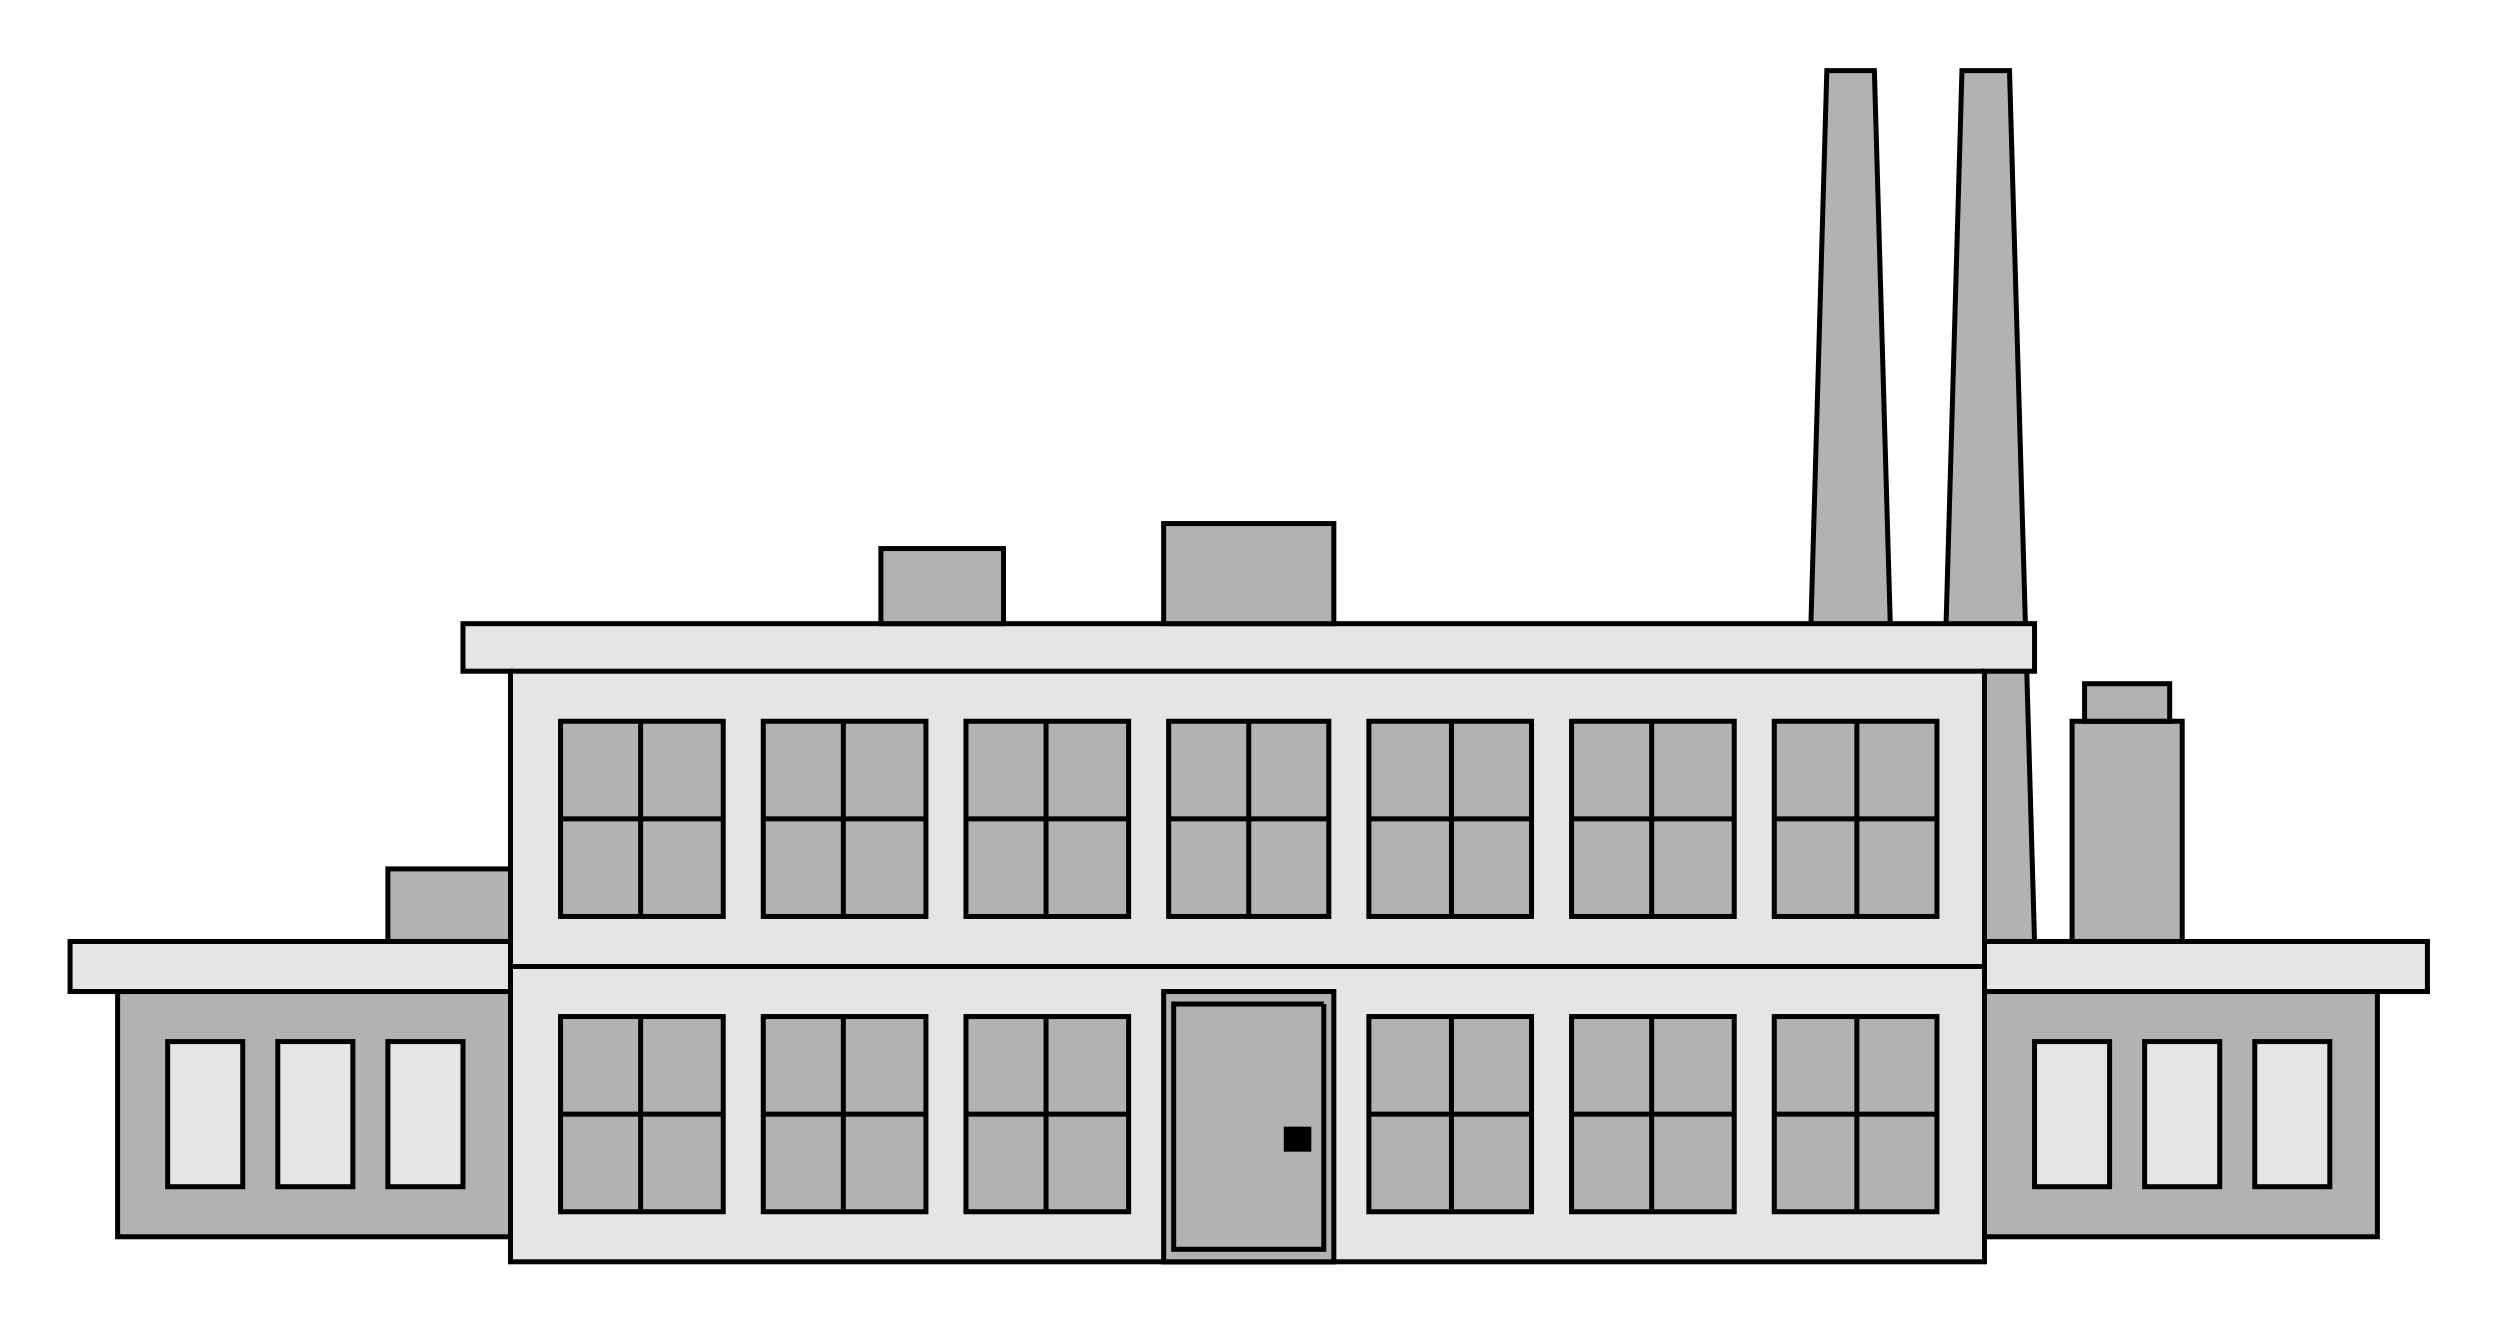  

<svg xmlns:agg="http://www.example.com" xmlns="http://www.w3.org/2000/svg" width="1.608in" height="0.857in" viewBox="0 0 999 532">

<path style="fill:#b2b2b2;stroke:#000;stroke-width:2" d="M950,396 l0,98 -903,0 0,-98 903,0z" />
<path style="fill:#b2b2b2;stroke:#000;stroke-width:2" d="M813,376 l-10,-348 -19,0 -10,348 39,0z" />
<path style="fill:#b2b2b2;stroke:#000;stroke-width:2" d="M759,376 l-10,-348 -19,0 -10,348 39,0z" />
<path style="fill:#e5e5e5;stroke:#000;stroke-width:2" d="M970,376 l0,20 -942,0 0,-20 942,0z" />
<path style="fill:#e5e5e5;stroke:#000;stroke-width:2" d="M793,504 l0,-236 20,0 0,-19 -628,0 0,19 19,0 0,236 589,0z" />
<path style="fill:#b2b2b2;stroke:#000;stroke-width:2" d="M401,219 l0,30 -49,0 0,-30 49,0z" />
<path style="fill:#b2b2b2;stroke:#000;stroke-width:2" d="M533,209 l0,40 -68,0 0,-40 68,0z" />
<path style="fill:#b2b2b2;stroke:#000;stroke-width:2" d="M370,288 l-65,0 0,78 65,0 0,-78z" />
<path style="fill:#b2b2b2;stroke:#000;stroke-width:2" d="M451,288 l-65,0 0,78 65,0 0,-78z" />
<path style="fill:#b2b2b2;stroke:#000;stroke-width:2" d="M531,288 l-64,0 0,78 64,0 0,-78z" />
<path style="fill:#b2b2b2;stroke:#000;stroke-width:2" d="M612,288 l-65,0 0,78 65,0 0,-78z" />
<path style="fill:#b2b2b2;stroke:#000;stroke-width:2" d="M693,288 l-65,0 0,78 65,0 0,-78z" />
<path style="fill:#b2b2b2;stroke:#000;stroke-width:2" d="M774,288 l-65,0 0,78 65,0 0,-78z" />
<path style="fill:#b2b2b2;stroke:#000;stroke-width:2" d="M370,406 l-65,0 0,78 65,0 0,-78z" />
<path style="fill:#b2b2b2;stroke:#000;stroke-width:2" d="M451,406 l-65,0 0,78 65,0 0,-78z" />
<path style="fill:#b2b2b2;stroke:#000;stroke-width:2" d="M612,406 l-65,0 0,78 65,0 0,-78z" />
<path style="fill:#b2b2b2;stroke:#000;stroke-width:2" d="M693,406 l-65,0 0,78 65,0 0,-78z" />
<path style="fill:#b2b2b2;stroke:#000;stroke-width:2" d="M774,406 l-65,0 0,78 65,0 0,-78z" />
<path style="fill:#b2b2b2;stroke:#000;stroke-width:2" d="M289,288 l-65,0 0,78 65,0 0,-78z" />
<path style="fill:#b2b2b2;stroke:#000;stroke-width:2" d="M289,406 l-65,0 0,78 65,0 0,-78z" />
<path style="fill:#b2b2b2;stroke:#000;stroke-width:2" d="M533,396 l0,108 -68,0 0,-108 68,0z" />
<path style="fill:#b2b2b2;stroke:#000;stroke-width:2" d="M204,347 l-49,0 0,29 49,0 0,-29z" />
<path style="fill:#b2b2b2;stroke:#000;stroke-width:2" d="M872,288 l-44,0 0,88 44,0 0,-88z" />
<path style="fill:#b2b2b2;stroke:#000;stroke-width:2" d="M867,273 l-34,0 0,15 34,0 0,-15z" />
<path style="fill:none;stroke:#000;stroke-width:2" d="M793,386 l-589,0" />
<path style="fill:none;stroke:#000;stroke-width:2" d="M793,268 l-589,0" />
<path style="fill:none;stroke:#000;stroke-width:2" d="M774,327 l-65,0" />
<path style="fill:none;stroke:#000;stroke-width:2" d="M693,327 l-65,0" />
<path style="fill:none;stroke:#000;stroke-width:2" d="M612,327 l-65,0" />
<path style="fill:none;stroke:#000;stroke-width:2" d="M531,327 l-64,0" />
<path style="fill:none;stroke:#000;stroke-width:2" d="M451,327 l-65,0" />
<path style="fill:none;stroke:#000;stroke-width:2" d="M370,327 l-65,0" />
<path style="fill:none;stroke:#000;stroke-width:2" d="M337,288 l0,78" />
<path style="fill:none;stroke:#000;stroke-width:2" d="M418,288 l0,78" />
<path style="fill:none;stroke:#000;stroke-width:2" d="M499,288 l0,78" />
<path style="fill:none;stroke:#000;stroke-width:2" d="M580,288 l0,78" />
<path style="fill:none;stroke:#000;stroke-width:2" d="M660,288 l0,78" />
<path style="fill:none;stroke:#000;stroke-width:2" d="M742,288 l0,78" />
<path style="fill:none;stroke:#000;stroke-width:2" d="M774,445 l-65,0" />
<path style="fill:none;stroke:#000;stroke-width:2" d="M693,445 l-65,0" />
<path style="fill:none;stroke:#000;stroke-width:2" d="M612,445 l-65,0" />
<path style="fill:none;stroke:#000;stroke-width:2" d="M451,445 l-65,0" />
<path style="fill:none;stroke:#000;stroke-width:2" d="M370,445 l-65,0" />
<path style="fill:none;stroke:#000;stroke-width:2" d="M337,406 l0,78" />
<path style="fill:none;stroke:#000;stroke-width:2" d="M418,406 l0,78" />
<path style="fill:none;stroke:#000;stroke-width:2" d="M580,406 l0,78" />
<path style="fill:none;stroke:#000;stroke-width:2" d="M660,406 l0,78" />
<path style="fill:none;stroke:#000;stroke-width:2" d="M742,406 l0,78" />
<path style="fill:none;stroke:#000;stroke-width:2" d="M256,484 l0,-78" />
<path style="fill:none;stroke:#000;stroke-width:2" d="M256,366 l0,-78" />
<path style="fill:none;stroke:#000;stroke-width:2" d="M289,327 l-65,0" />
<path style="fill:none;stroke:#000;stroke-width:2" d="M289,445 l-65,0" />
<path style="fill:none;stroke:#000;stroke-width:2" d="M529,401 l0,98 -60,0 0,-98 60,0" />
<path style="fill:#000" d="M524,450 l0,10 -11,0 0,-10 11,0z" />
<path style="fill:#e5e5e5;stroke:#000;stroke-width:2" d="M931,416 l-30,0 0,58 30,0 0,-58z" />
<path style="fill:#e5e5e5;stroke:#000;stroke-width:2" d="M887,416 l-30,0 0,58 30,0 0,-58z" />
<path style="fill:#e5e5e5;stroke:#000;stroke-width:2" d="M843,416 l-30,0 0,58 30,0 0,-58z" />
<path style="fill:#e5e5e5;stroke:#000;stroke-width:2" d="M185,416 l-30,0 0,58 30,0 0,-58z" />
<path style="fill:#e5e5e5;stroke:#000;stroke-width:2" d="M141,416 l-30,0 0,58 30,0 0,-58z" />
<path style="fill:#e5e5e5;stroke:#000;stroke-width:2" d="M97,416 l-30,0 0,58 30,0 0,-58z" />

</svg>
